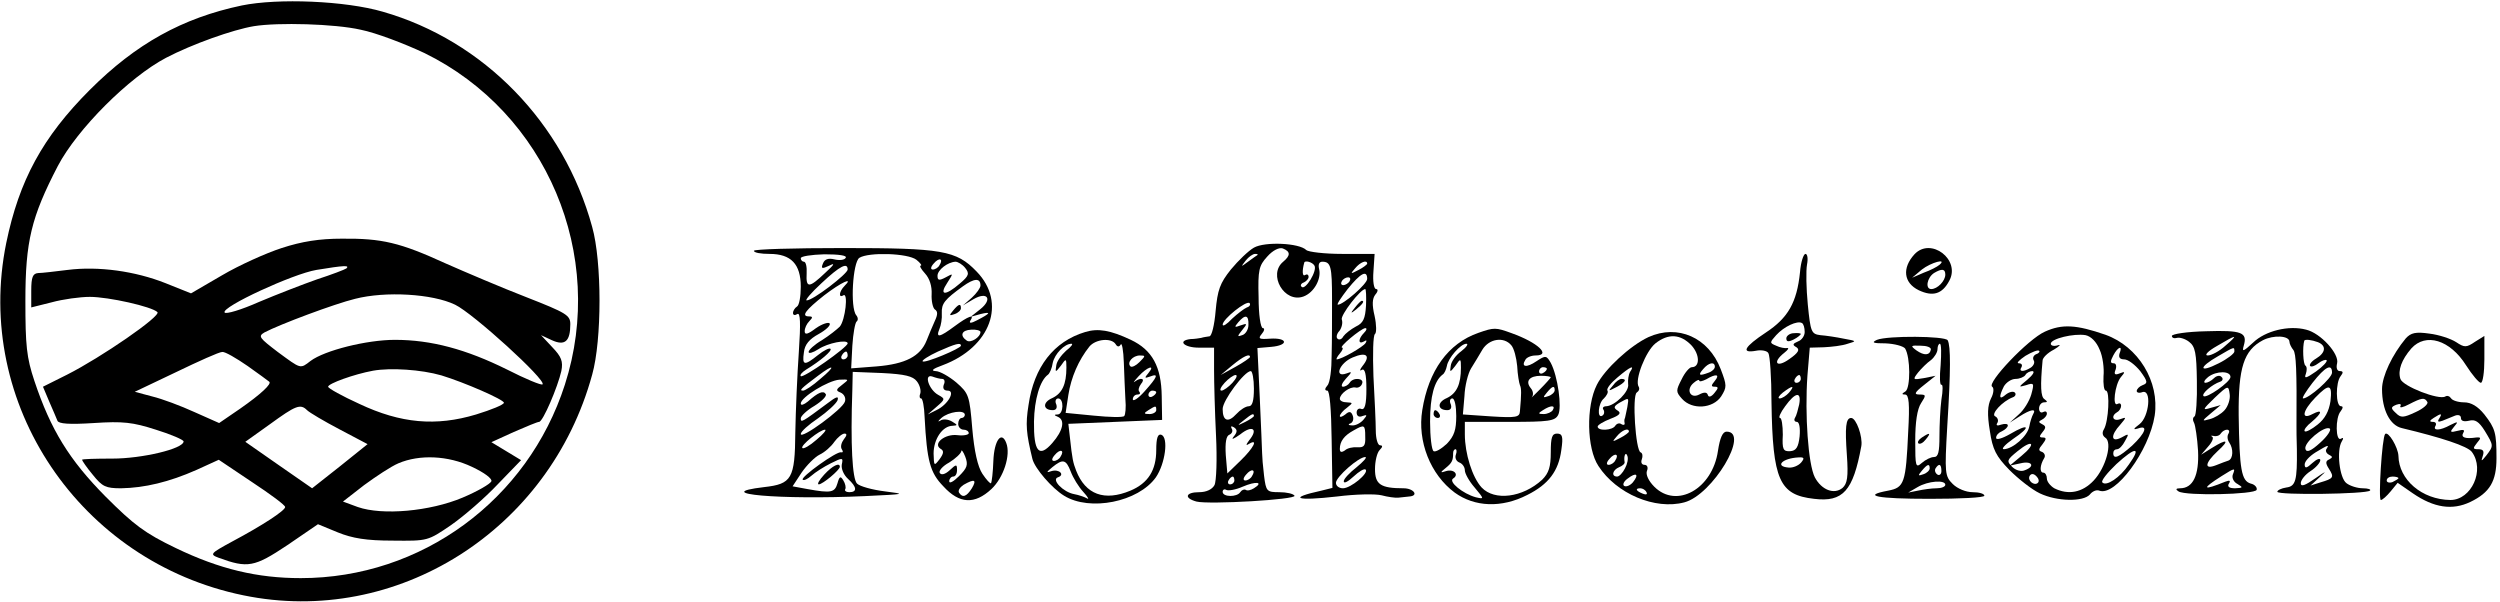 <?xml version="1.0" standalone="no"?>
<!DOCTYPE svg PUBLIC "-//W3C//DTD SVG 20010904//EN"
 "http://www.w3.org/TR/2001/REC-SVG-20010904/DTD/svg10.dtd">
<svg version="1.0" xmlns="http://www.w3.org/2000/svg"
 width="640pt" height="154pt" viewBox="0 0 640 154"
 preserveAspectRatio="xMidYMid meet">

<g transform="translate(0,154) scale(0.1,-0.1)"
fill="#000000" stroke="none">
<path d="M619 1526 c-152 -32 -271 -98 -389 -216 -121 -121 -181 -232 -214
-392 -84 -411 188 -816 607 -902 392 -81 784 166 893 565 25 89 25 289 0 378
-73 267 -278 477 -536 551 -96 28 -268 35 -361 16z m304 -62 c40 -8 113 -36
164 -60 312 -153 466 -517 359 -849 -95 -295 -367 -495 -676 -495 -111 0 -208
23 -320 77 -79 38 -107 59 -180 132 -92 93 -140 170 -182 296 -20 60 -23 90
-23 205 0 152 15 214 83 345 50 95 182 227 277 277 67 35 171 72 225 81 62 10
207 6 273 -9z"/>
<path d="M721 905 c-40 -13 -109 -44 -153 -70 l-79 -46 -65 26 c-78 31 -172
44 -251 34 -32 -4 -66 -8 -75 -8 -14 -1 -18 -10 -18 -45 l0 -43 52 13 c29 8
73 14 98 14 48 0 159 -25 173 -39 10 -10 -144 -116 -231 -160 l-62 -31 16 -38
c9 -20 18 -42 21 -49 3 -8 30 -10 93 -6 75 5 100 2 159 -17 39 -12 71 -26 71
-30 0 -19 -107 -44 -182 -44 -43 0 -78 -1 -78 -3 0 -2 12 -20 28 -39 24 -30
33 -34 72 -34 60 1 123 16 193 47 l57 26 85 -57 c47 -31 85 -59 85 -64 0 -9
-58 -47 -135 -88 -57 -31 -59 -33 -35 -42 74 -27 91 -24 175 32 l79 54 51 -21
c37 -15 73 -21 140 -21 90 -1 90 -1 150 40 33 23 87 70 119 104 l60 62 -38 23
-38 23 57 26 c32 14 61 26 65 26 10 0 48 90 57 130 5 25 0 37 -23 61 l-29 31
28 -13 c33 -15 47 -3 47 41 0 23 -10 29 -112 69 -62 24 -156 64 -208 87 -116
53 -162 64 -265 63 -57 0 -102 -7 -154 -24z m166 -52 c-4 -3 -38 -16 -75 -28
-37 -13 -104 -39 -149 -58 -45 -20 -85 -32 -88 -27 -9 14 175 99 235 109 73
12 85 12 77 4z m278 -93 c46 -22 234 -193 224 -204 -3 -3 -44 14 -91 38 -105
52 -194 76 -287 76 -72 0 -180 -27 -216 -54 -27 -21 -24 -21 -84 23 -47 36
-51 40 -34 50 40 21 179 73 232 86 78 20 198 13 256 -15z m-531 -157 c28 -20
53 -38 55 -40 8 -5 -21 -32 -74 -69 l-54 -37 -63 28 c-35 16 -83 34 -108 40
l-45 12 105 50 c58 28 111 52 119 52 7 1 36 -16 65 -36z m496 -24 c59 -18 160
-62 160 -70 0 -5 -32 -18 -71 -30 -103 -31 -193 -23 -299 27 -44 20 -80 40
-80 44 0 8 66 32 115 41 45 8 123 3 175 -12z m-344 -89 c6 -6 43 -28 83 -49
l72 -38 -71 -57 -71 -56 -85 59 -86 60 63 45 c66 48 78 53 95 36z m422 -145
c32 -15 52 -30 50 -37 -3 -7 -36 -26 -74 -42 -83 -35 -205 -46 -268 -24 l-38
14 54 42 c30 22 69 48 88 56 54 23 127 20 188 -9z"/>
<path d="M3210 906 c-14 -8 -40 -33 -59 -56 -28 -35 -34 -52 -39 -106 -3 -36
-10 -65 -16 -65 -6 -1 -15 -2 -21 -4 -5 -1 -18 -3 -27 -3 -35 -4 -17 -22 21
-22 l39 0 0 -57 c0 -32 2 -107 5 -168 3 -60 1 -118 -4 -127 -6 -11 -21 -18
-39 -18 -35 0 -40 -15 -7 -24 32 -8 257 5 251 15 -3 5 -20 9 -39 9 -32 0 -34
2 -39 42 -3 24 -5 50 -5 58 0 8 -3 72 -6 142 l-6 127 35 3 c46 4 43 24 -3 21
-28 -2 -31 0 -21 12 7 8 8 15 3 15 -6 0 -11 35 -11 79 -2 70 1 81 22 104 15
17 31 24 40 21 20 -8 20 -18 1 -34 -40 -33 3 -107 52 -89 27 10 46 45 40 70
-3 12 0 19 8 19 22 0 25 -12 25 -96 0 -44 0 -108 -1 -143 0 -36 -4 -71 -11
-78 -7 -8 -7 -13 0 -13 6 0 10 -48 11 -125 l2 -124 -28 -7 c-87 -19 -66 -27
40 -15 47 6 98 7 114 3 15 -4 35 -7 43 -6 8 1 21 2 28 3 25 2 11 21 -15 21
-59 0 -73 10 -73 49 0 20 5 42 12 49 8 8 8 12 1 12 -6 0 -11 17 -11 38 0 20
-3 83 -6 139 -2 57 -1 105 4 108 4 3 4 23 -1 46 -7 29 -6 45 2 55 7 8 7 14 2
14 -6 0 -9 20 -7 45 l3 45 -83 0 c-45 0 -87 5 -92 10 -18 18 -106 22 -134 6z
m9 -19 c-2 -1 -13 -9 -24 -17 -19 -14 -19 -14 -6 3 7 9 18 17 24 17 6 0 8 -1
6 -3z m146 -27 c8 -13 -24 -65 -33 -54 -4 3 -1 9 6 11 6 3 12 9 12 14 0 6 -4
8 -9 5 -7 -5 -8 11 -2 32 2 6 21 1 26 -8z m135 5 c0 -2 -10 -10 -22 -16 -21
-11 -22 -11 -9 4 13 16 31 23 31 12z m0 -39 c0 -13 -61 -66 -75 -66 -4 0 8 18
25 40 33 41 50 50 50 26z m-45 -6 c-3 -5 -11 -10 -16 -10 -6 0 -7 5 -4 10 3 6
11 10 16 10 6 0 7 -4 4 -10z m42 -62 c-2 -34 -7 -45 -26 -54 -13 -7 -27 -18
-32 -25 -4 -8 -11 -10 -15 -6 -4 3 -2 13 5 20 6 8 9 21 6 29 -4 11 48 78 60
78 2 0 3 -19 2 -42z m-305 -5 c-7 -3 -24 -16 -38 -29 -13 -14 -24 -21 -24 -15
0 14 61 63 69 55 3 -4 0 -9 -7 -11z m4 -45 c0 -12 -8 -24 -16 -26 -13 -5 -13
-3 0 13 14 17 13 18 -4 12 -16 -6 -17 -5 -6 8 18 21 27 19 26 -7z m296 -20
c-15 -15 -16 -31 0 -22 6 4 8 3 4 -4 -6 -10 -62 -42 -74 -42 -2 0 1 7 8 15 7
8 9 15 6 15 -11 0 48 49 59 50 5 0 4 -5 -3 -12z m-4 -85 c-7 -9 -8 -14 -2 -10
8 5 12 -10 12 -49 0 -39 -4 -54 -13 -51 -6 3 -12 -1 -12 -9 0 -9 6 -13 15 -9
12 4 13 3 2 -10 -7 -8 -20 -15 -29 -14 -9 0 -11 3 -4 5 7 3 9 12 6 20 -4 11
-9 12 -19 3 -8 -6 -14 -8 -14 -4 0 4 8 14 18 21 16 13 16 13 0 14 -10 0 -18 4
-18 9 0 13 26 32 40 29 7 -2 15 3 17 10 6 14 -23 17 -32 2 -3 -5 -11 -10 -17
-10 -6 0 -3 9 7 20 17 18 17 20 2 14 -33 -12 -18 27 16 41 35 15 47 5 25 -22z
m-288 23 c0 -2 -17 -14 -37 -25 l-38 -21 30 25 c28 23 45 31 45 21z m10 -81
c0 -31 -4 -45 -13 -45 -8 0 -22 -9 -32 -20 -21 -23 -35 -18 -35 13 0 22 56 97
72 97 4 0 8 -20 8 -45z m-55 15 c-10 -11 -23 -20 -28 -20 -6 0 -2 9 8 20 10
11 23 20 28 20 6 0 2 -9 -8 -20z m55 -85 c0 -2 -10 -9 -22 -15 -22 -11 -22
-10 -4 4 21 17 26 19 26 11z m-52 -53 c-7 -9 0 -6 17 6 31 25 47 14 23 -15 -9
-12 -9 -15 0 -9 24 14 11 -11 -22 -43 l-34 -33 -4 47 c-2 32 1 49 9 52 7 3 10
10 6 16 -3 6 -1 7 6 3 9 -6 9 -12 -1 -24z m337 0 c1 -23 -3 -28 -20 -27 -11 1
-26 -2 -32 -8 -9 -6 -13 -5 -13 4 0 19 11 34 35 47 28 16 30 15 30 -16z m-22
-78 c-18 -14 -33 -30 -33 -36 0 -7 11 -1 25 12 14 13 27 21 31 18 9 -9 -38
-48 -58 -48 -10 0 -18 6 -18 14 0 15 58 66 75 66 6 0 -5 -12 -22 -26z m-268
-23 c-3 -6 -11 -11 -17 -11 -6 0 -6 6 2 15 14 17 26 13 15 -4z m-45 -11 c0 -5
-5 -10 -11 -10 -5 0 -7 5 -4 10 3 6 8 10 11 10 2 0 4 -4 4 -10z m50 -20 c-8
-5 -17 -7 -21 -4 -4 2 -10 0 -14 -6 -8 -13 -45 -13 -45 1 0 5 4 8 9 5 5 -3 24
0 42 8 35 15 55 12 29 -4z"/>
<path d="M3469 753 c-13 -16 -12 -17 4 -4 16 13 21 21 13 21 -2 0 -10 -8 -17
-17z"/>
<path d="M1930 898 c0 -5 18 -8 40 -8 55 0 80 -26 80 -84 0 -25 -4 -48 -10
-51 -5 -3 -10 -11 -10 -16 0 -6 5 -7 11 -3 8 5 9 -23 4 -97 -4 -57 -8 -150 -9
-206 -1 -119 -9 -132 -80 -140 -144 -17 42 -33 259 -23 103 5 106 5 51 12 -33
4 -65 13 -72 20 -12 12 -17 99 -12 240 l1 46 76 -3 c58 -3 78 -8 88 -21 8 -10
11 -24 9 -31 -3 -7 -2 -13 2 -13 4 0 8 -21 9 -48 6 -113 14 -142 48 -177 41
-45 80 -47 123 -7 31 29 50 87 38 118 -12 32 -31 7 -33 -46 -1 -29 -4 -54 -6
-57 -2 -2 -12 9 -22 24 -12 18 -21 58 -26 116 -7 85 -9 90 -41 118 -18 15 -42
29 -53 29 -13 1 -7 6 18 15 123 46 165 160 87 240 -52 54 -88 60 -342 60 -126
0 -228 -3 -228 -7z m235 -18 c-3 -6 -17 -7 -29 -4 -16 4 -25 0 -29 -10 -6 -14
-3 -15 16 -6 16 8 13 3 -11 -19 -41 -39 -49 -39 -47 -1 1 17 -2 30 -7 30 -4 0
-8 4 -8 9 0 5 27 9 60 10 38 0 59 -3 55 -9z m181 -5 c10 -8 15 -15 11 -15 -4
0 1 -9 11 -20 12 -13 18 -33 17 -53 -1 -17 3 -35 8 -39 8 -5 8 -13 0 -30 -6
-13 -15 -35 -21 -50 -16 -40 -54 -60 -128 -66 l-65 -5 3 58 c2 31 7 59 11 62
4 3 4 10 -1 16 -16 19 -9 136 8 147 24 15 124 12 146 -5z m59 -14 c-3 -6 -11
-11 -17 -11 -6 0 -6 6 2 15 14 17 26 13 15 -4z m66 -7 c11 -14 10 -20 -14 -40
-37 -32 -54 -31 -32 2 16 25 16 25 -4 14 -17 -9 -21 -8 -21 4 0 15 26 35 46
36 6 0 18 -7 25 -16z m-301 -4 c0 -11 -90 -80 -105 -79 -5 0 12 20 38 44 48
45 67 54 67 35z m340 -41 c0 -6 -10 -20 -22 -31 l-23 -20 27 16 c36 21 50 0
17 -26 l-24 -19 25 7 c29 7 26 2 -9 -16 -15 -8 -21 -8 -17 -1 12 18 -5 12 -40
-14 -39 -29 -49 -31 -39 -7 4 9 7 27 6 40 -1 25 7 35 54 69 29 21 45 22 45 2z
m-348 -1 c-14 -14 -16 -32 -3 -24 13 8 5 -63 -9 -80 -7 -7 -27 -23 -46 -35
-19 -11 -34 -25 -34 -30 0 -5 11 -2 25 7 24 16 75 26 75 15 0 -10 -114 -90
-120 -84 -3 3 3 10 14 17 36 22 67 48 62 53 -3 3 -17 -4 -32 -16 -35 -28 -41
-27 -36 7 2 20 14 34 38 47 18 10 31 22 28 27 -3 4 -19 -1 -35 -12 -21 -16
-29 -18 -29 -8 0 8 5 19 12 26 9 9 9 12 -1 12 -21 0 -9 16 39 54 43 33 77 49
52 24z m348 -118 c0 -13 -25 -29 -35 -22 -19 13 -13 27 11 28 13 1 24 -2 24
-6z m-50 -35 c0 -7 -93 -46 -98 -40 -3 2 15 14 39 25 45 20 59 24 59 15z
m-290 -25 c0 -5 -5 -10 -11 -10 -5 0 -7 5 -4 10 3 6 8 10 11 10 2 0 4 -4 4
-10z m-70 -60 c-19 -17 -39 -30 -44 -30 -11 0 -6 5 38 38 42 32 47 26 6 -8z
m312 0 c6 0 8 -7 4 -15 -3 -9 0 -15 10 -15 21 0 1 -36 -29 -50 l-22 -11 23 20
c22 19 22 20 4 30 -24 13 -38 55 -15 47 8 -3 19 -6 25 -6z m-256 -15 c-16 -12
-17 -15 -4 -20 9 -4 14 -14 11 -23 -5 -19 -113 -98 -113 -83 0 6 20 24 44 40
24 17 46 37 50 46 4 12 -3 10 -25 -7 -66 -49 -69 -51 -69 -39 0 6 16 21 35 32
19 12 32 25 29 30 -6 10 -19 5 -46 -19 -10 -8 -18 -11 -18 -5 0 16 70 59 99
61 25 1 25 1 7 -13z m314 -77 c0 -4 -4 -8 -8 -8 -5 0 -9 -7 -9 -15 0 -8 6 -15
14 -15 7 0 13 -4 13 -9 0 -4 -13 -7 -29 -5 -32 4 -64 -22 -43 -35 9 -5 8 -12
-3 -27 -14 -18 -14 -17 -15 15 0 37 23 71 49 71 13 1 13 2 -2 11 -10 6 -24 7
-30 2 -7 -4 -6 -1 3 7 18 16 60 22 60 8z m-380 -64 c-17 -15 -33 -24 -36 -21
-6 6 45 47 58 47 5 0 -5 -12 -22 -26z m70 1 c-6 -8 -9 -19 -5 -25 4 -6 3 -9
-2 -8 -10 4 -105 -64 -98 -70 3 -3 13 2 22 10 10 9 32 23 50 32 30 15 32 15
28 -3 -2 -11 5 -27 16 -37 23 -21 24 -34 3 -34 -8 0 -13 4 -10 8 2 4 0 14 -5
22 -7 12 -10 11 -15 -7 -7 -24 -16 -26 -77 -15 l-38 7 23 35 c13 19 34 40 46
46 13 6 30 21 38 33 8 11 20 21 26 21 7 0 6 -5 -2 -15z m295 -94 c-14 -14 -25
-20 -25 -13 0 6 5 12 10 12 6 0 10 7 10 17 0 15 -2 15 -19 -1 -11 -10 -21 -13
-25 -7 -4 5 7 18 24 27 16 10 30 23 31 29 0 5 5 -1 10 -14 8 -21 5 -29 -16
-50z m33 -31 c-14 -22 -24 -25 -33 -11 -3 6 3 14 12 20 28 16 34 13 21 -9z"/>
<path d="M2440 745 c-11 -13 -10 -14 4 -9 9 3 16 10 16 15 0 13 -6 11 -20 -6z"/>
<path d="M2110 325 c-13 -14 -19 -25 -14 -25 10 0 54 37 54 45 0 12 -19 3 -40
-20z"/>
<path d="M4901 889 c-32 -35 -28 -73 11 -92 36 -17 60 -10 78 24 30 54 -47
113 -89 68z m64 -27 c-6 -5 -23 -14 -40 -20 l-30 -13 25 21 c23 18 66 30 45
12z m15 -25 c0 -16 -20 -37 -36 -37 -16 0 -11 29 7 41 20 12 29 11 29 -4z"/>
<path d="M4608 843 c-8 -78 -31 -117 -87 -154 -56 -37 -65 -54 -26 -47 14 3
29 0 32 -6 4 -6 8 -62 8 -126 3 -199 20 -237 109 -247 74 -9 100 20 121 135 4
24 -13 72 -26 72 -14 0 -16 -24 -11 -95 4 -56 1 -73 -11 -84 -22 -18 -54 -5
-71 27 -17 33 -26 161 -19 260 l6 72 36 1 c20 1 47 4 61 9 24 7 23 7 -10 13
-19 4 -46 8 -60 9 -23 3 -25 8 -32 78 -4 41 -5 87 -2 103 3 15 1 27 -4 27 -5
0 -12 -21 -14 -47z m12 -153 c0 -10 -8 -21 -17 -24 -14 -6 -15 -9 -4 -15 9 -6
5 -14 -18 -30 -33 -24 -45 -9 -13 16 9 7 13 13 7 12 -5 -1 -18 1 -28 6 -17 7
-17 8 0 27 20 22 54 38 66 31 4 -2 7 -12 7 -23z m-10 -120 c0 -5 -5 -10 -11
-10 -5 0 -7 5 -4 10 3 6 8 10 11 10 2 0 4 -4 4 -10z m-30 -35 c-7 -8 -18 -15
-24 -15 -6 0 -2 7 8 15 25 19 32 19 16 0z m26 -30 c-3 -13 -7 -29 -11 -35 -3
-5 -1 -10 5 -10 6 0 9 -15 7 -37 -3 -28 -9 -37 -24 -38 -18 -1 -21 4 -19 42 0
24 -3 43 -7 43 -5 0 1 14 13 30 26 36 42 39 36 5z m5 -149 c-7 -8 -21 -14 -32
-13 -37 3 -16 24 25 26 15 1 16 -2 7 -13z"/>
<path d="M4573 674 c0 -9 5 -10 19 -3 10 5 18 12 18 14 0 2 -8 3 -18 2 -10 0
-19 -7 -19 -13z"/>
<path d="M5235 691 c-43 -19 -150 -132 -135 -141 5 -3 4 -17 -3 -30 -9 -18
-10 -41 -3 -83 7 -48 16 -65 50 -100 23 -23 57 -50 78 -60 44 -21 111 -22 128
-3 6 8 17 13 24 10 41 -16 128 102 142 192 13 87 -42 177 -126 207 -75 26
-111 28 -155 8z m140 -46 c8 -17 12 -48 10 -68 -1 -20 1 -37 6 -37 11 0 7 -79
-5 -99 -5 -8 -4 -16 3 -21 20 -12 2 -77 -29 -110 -29 -31 -65 -38 -101 -20
-10 6 -19 17 -19 25 0 8 -4 15 -9 15 -10 0 -9 19 2 37 4 6 1 13 -5 16 -10 3
-10 7 1 20 10 13 10 17 1 17 -10 0 -10 3 -1 14 9 11 9 15 -1 20 -10 5 -10 7 0
12 6 3 12 10 12 15 0 6 -4 7 -10 4 -5 -3 -10 1 -10 9 0 9 6 16 13 16 9 0 9 2
1 8 -10 6 -11 34 -5 99 0 7 13 20 29 28 15 9 19 14 10 11 -10 -3 -18 -1 -18 4
0 13 59 27 89 22 14 -3 28 -17 36 -37z m-163 -12 c-6 -3 -9 -9 -6 -15 4 -6 0
-14 -7 -19 -19 -12 -32 -11 -24 1 3 6 0 10 -7 10 -7 0 1 8 17 19 17 10 32 16
35 13 3 -2 -1 -7 -8 -9z m214 2 c-3 -10 1 -15 12 -15 10 0 28 -14 41 -30 19
-26 20 -31 6 -36 -8 -3 -15 -10 -15 -15 0 -4 6 -6 14 -3 25 9 18 -63 -7 -82
-16 -12 -17 -15 -4 -11 27 10 20 -11 -15 -44 -34 -30 -48 -36 -48 -19 0 6 4
10 10 10 5 0 14 9 20 21 11 19 10 20 -9 9 -27 -14 -29 5 -3 33 16 19 16 20 0
14 -19 -7 -25 8 -8 18 6 3 10 11 10 16 0 6 -4 8 -9 5 -14 -9 -7 49 8 68 12 14
12 16 -3 10 -12 -5 -15 -2 -10 10 3 9 1 16 -5 16 -9 0 -9 5 -1 20 12 23 25 27
16 5z m-236 -67 c-23 -19 -24 -20 -3 -14 20 7 21 5 13 -24 -5 -17 -19 -40 -32
-51 l-23 -21 25 16 c28 18 44 21 35 6 -3 -5 -8 -20 -10 -32 -5 -25 -42 -57
-65 -58 -8 0 3 12 23 26 48 32 42 42 -7 13 -21 -12 -36 -16 -36 -10 0 7 7 14
15 17 8 4 15 10 15 15 0 4 -7 5 -17 2 -10 -4 -14 -2 -10 4 4 6 1 14 -5 17 -13
5 18 39 45 49 6 2 9 8 5 12 -4 4 -14 2 -23 -5 -17 -15 -19 -7 -5 21 6 10 19
19 30 19 10 0 22 5 25 10 3 6 12 10 18 10 7 -1 1 -10 -13 -22z m-15 -195 l-30
-25 28 6 c29 7 38 -8 10 -18 -9 -4 -23 0 -32 9 -15 15 -13 18 14 40 39 32 49
20 10 -12z m275 -22 c-23 -34 -58 -57 -68 -46 -4 4 13 25 36 47 49 45 65 45
32 -1z m-233 -47 c-9 -9 -28 6 -21 18 4 6 10 6 17 -1 6 -6 8 -13 4 -17z"/>
<path d="M2778 690 c-80 -24 -131 -89 -145 -187 -8 -50 -6 -72 10 -138 6 -24
50 -75 81 -94 66 -41 190 -16 235 47 24 35 33 102 14 109 -9 3 -13 -8 -13 -39
0 -52 -21 -85 -66 -104 -67 -28 -115 -10 -139 51 -8 21 -10 29 -16 85 l-4 35
120 5 120 5 -1 61 c-1 75 -24 118 -79 144 -53 25 -84 30 -117 20z m78 -31 c4
-7 9 -8 13 -1 3 6 7 -15 8 -46 1 -32 3 -74 4 -94 2 -21 0 -40 -3 -43 -3 -4
-38 -3 -78 1 l-72 7 7 46 c7 45 26 89 54 124 16 19 56 23 67 6z m-127 -17
c-12 -11 -24 -27 -25 -38 -3 -18 -2 -18 12 0 13 19 14 19 14 -5 0 -43 -11 -66
-36 -78 -26 -11 -24 -31 1 -31 9 0 12 6 9 15 -4 8 -1 15 5 15 15 0 14 -40 -1
-41 -10 0 -10 -2 0 -6 19 -8 14 -35 -14 -67 -34 -39 -48 -23 -47 55 1 56 15
105 36 120 4 3 10 16 12 30 5 23 30 49 48 49 5 0 -1 -8 -14 -18z m188 -29 c-9
-9 -19 -14 -23 -11 -10 10 6 28 24 28 15 0 15 -1 -1 -17z m23 -28 c-11 -13
-10 -14 4 -9 23 9 20 0 -14 -38 -16 -18 -30 -27 -30 -20 0 6 5 12 12 12 6 0 8
3 5 7 -4 3 -2 12 4 20 12 14 0 18 -16 6 -6 -5 -1 2 10 14 22 24 44 31 25 8z
m20 -49 c0 -3 -4 -8 -10 -11 -5 -3 -10 -1 -10 4 0 6 5 11 10 11 6 0 10 -2 10
-4z m0 -46 c0 -5 -8 -10 -17 -10 -15 0 -16 2 -3 10 19 12 20 12 20 0z m-245
-119 c-3 -6 -11 -11 -17 -11 -6 0 -6 6 2 15 14 17 26 13 15 -4z m26 -38 c6
-16 20 -39 32 -52 12 -13 16 -21 10 -17 -7 4 -22 9 -33 11 -28 5 -59 37 -42
43 19 6 4 22 -16 16 -14 -5 -14 -3 2 10 27 22 35 20 47 -11z"/>
<path d="M3785 688 c-78 -27 -128 -97 -144 -198 -13 -80 21 -165 83 -211 51
-37 120 -40 186 -6 54 27 80 61 87 115 5 34 3 42 -11 42 -13 0 -16 -10 -16
-48 0 -37 -5 -53 -22 -70 -50 -46 -122 -55 -155 -20 -24 26 -43 87 -43 136 l0
32 115 0 c99 0 116 2 124 18 10 19 -1 99 -19 133 -11 19 -13 20 -37 4 -25 -17
-40 -15 -28 4 3 6 15 11 26 11 41 0 6 33 -61 57 -41 15 -45 15 -85 1z m84 -32
c7 -8 13 -32 15 -53 1 -22 5 -44 7 -49 4 -8 4 -22 0 -67 -1 -15 -9 -17 -73
-13 l-73 5 4 47 c1 26 9 58 17 71 8 13 21 34 29 48 17 28 55 34 74 11z m-128
-15 c-14 -10 -26 -27 -27 -37 -3 -18 -2 -18 12 0 13 19 14 19 14 -5 0 -43 -11
-66 -36 -78 -26 -11 -24 -31 1 -31 9 0 12 6 9 15 -4 8 -2 15 4 15 6 0 10 -20
10 -45 0 -35 -5 -51 -24 -71 -14 -13 -29 -22 -34 -19 -5 3 -9 37 -9 76 0 65
11 104 32 120 5 3 9 13 11 22 3 20 35 57 50 57 6 0 0 -9 -13 -19z m219 -45 c0
-3 -4 -8 -10 -11 -5 -3 -10 -1 -10 4 0 6 5 11 10 11 6 0 10 -2 10 -4z m10 -22
c0 -1 -12 -15 -28 -31 -15 -15 -24 -24 -20 -19 4 5 3 15 -3 22 -15 18 -4 32
26 32 14 0 25 -2 25 -4z m10 -33 c0 -5 -7 -12 -16 -15 -14 -5 -15 -4 -4 9 14
17 20 19 20 6z m-5 -51 c-3 -5 -14 -10 -23 -10 -15 0 -15 2 -2 10 20 13 33 13
25 0z m-248 -114 c-3 -8 1 -17 9 -20 8 -3 14 -12 14 -20 0 -8 11 -28 25 -44
25 -30 25 -30 3 -25 -33 9 -71 40 -58 48 16 10 2 25 -18 19 -15 -5 -16 -4 -1
8 16 13 19 19 19 38 0 6 3 10 6 10 3 0 4 -6 1 -14z"/>
<path d="M3670 480 c0 -5 5 -10 11 -10 5 0 7 5 4 10 -3 6 -8 10 -11 10 -2 0
-4 -4 -4 -10z"/>
<path d="M5648 692 c-49 -1 -88 -7 -88 -12 0 -5 6 -7 13 -5 6 2 21 -2 31 -10
16 -12 19 -29 20 -100 1 -48 -2 -89 -6 -91 -5 -3 -5 -10 -1 -17 3 -6 8 -38 10
-71 3 -63 -13 -96 -46 -96 -11 0 -12 -3 -4 -8 19 -12 196 -8 200 4 2 6 -5 14
-15 16 -24 7 -29 35 -31 175 -1 122 13 166 62 192 27 14 68 12 68 -4 0 -5 5
-15 10 -21 7 -9 9 -51 8 -194 0 -8 0 -35 1 -60 1 -80 -3 -95 -27 -98 -13 -2
-23 -7 -23 -11 0 -9 228 -6 237 3 4 3 -5 6 -18 6 -14 0 -33 6 -42 13 -18 13
-26 84 -12 107 5 8 4 11 -2 7 -14 -9 -15 54 -1 70 6 8 7 13 1 13 -14 0 -14 61
-1 77 7 9 7 13 -2 13 -7 0 -10 8 -7 20 6 24 -42 77 -79 86 -45 12 -105 -3
-136 -33 -25 -23 -29 -25 -24 -8 10 34 -5 40 -96 37z m49 -37 c-15 -14 -36
-25 -45 -25 -10 0 0 11 23 24 52 31 57 31 22 1z m237 9 c22 -9 20 -27 -5 -42
-12 -7 -18 -16 -15 -19 3 -3 12 0 21 7 9 7 18 10 21 8 3 -3 -9 -16 -27 -29
-26 -18 -31 -19 -26 -6 3 9 3 18 -1 21 -6 3 -8 48 -3 64 2 4 19 2 35 -4z
m-214 -24 c0 -5 -18 -19 -40 -30 -51 -26 -53 -11 -2 18 43 25 42 25 42 12z
m250 -54 c0 -14 -59 -66 -74 -66 -4 0 7 18 24 40 33 42 50 50 50 26z m-260
-11 c0 -13 -62 -56 -69 -49 -6 6 22 30 43 37 6 2 8 8 3 12 -4 5 -13 3 -19 -3
-7 -7 -17 -12 -22 -12 -6 0 -3 7 7 15 21 16 57 16 57 0z m-15 -85 c-9 -10 -26
-20 -38 -23 -21 -6 -21 -5 3 15 l25 21 -25 -7 c-23 -7 -22 -5 10 26 34 32 35
32 38 9 2 -12 -4 -31 -13 -41z m271 23 c-4 -26 -14 -45 -33 -60 -15 -12 -30
-20 -33 -17 -3 3 5 14 18 24 27 23 29 34 2 20 -30 -16 -26 8 7 42 36 37 44 35
39 -9z m-26 -106 c-24 -22 -35 -26 -38 -17 -6 16 48 61 62 53 5 -3 -6 -20 -24
-36z m-235 23 c-4 -6 -3 -16 2 -23 11 -16 10 -41 -2 -46 -6 -2 -20 -7 -32 -12
-31 -12 -29 5 4 36 32 29 25 33 -15 8 l-27 -17 18 21 c10 11 15 23 10 25 -4 3
-3 3 4 2 7 -2 15 1 18 6 4 6 11 10 16 10 6 0 7 -5 4 -10z m251 -39 c-4 -5 0
-12 6 -15 10 -5 10 -7 1 -12 -10 -4 -10 -10 -1 -24 14 -22 12 -25 -22 -35
l-25 -8 25 23 c18 16 14 14 -12 -4 -27 -19 -38 -23 -38 -13 0 8 11 22 25 31
14 9 25 22 25 28 0 6 -9 3 -20 -7 -15 -14 -20 -15 -20 -4 0 8 12 21 28 31 33
20 35 20 28 9z m-240 -66 c-3 -8 2 -19 12 -24 15 -9 14 -10 -6 -11 -15 0 -21
4 -16 12 5 8 2 9 -9 5 -59 -24 -62 -19 -10 14 35 22 36 22 29 4z"/>
<path d="M4220 677 c-47 -22 -112 -82 -132 -122 -28 -55 -26 -163 4 -208 46
-71 145 -113 220 -93 72 19 169 181 108 181 -10 0 -17 -16 -22 -49 -14 -98
-106 -149 -163 -92 -15 15 -22 31 -19 40 4 9 1 16 -6 16 -7 0 -10 6 -7 14 3 8
2 16 -3 18 -13 4 -22 145 -10 153 6 4 8 10 5 15 -11 17 18 91 43 111 33 26 64
24 92 -5 22 -24 22 -56 1 -56 -6 0 -18 -14 -26 -31 -15 -29 -15 -32 1 -50 26
-29 79 -25 100 6 15 24 15 28 -1 70 -31 81 -110 116 -185 82z m170 -76 c0 -5
-7 -12 -16 -15 -24 -9 -28 -7 -14 9 14 17 30 20 30 6z m-217 -13 c-4 -7 -6
-21 -5 -31 4 -19 -34 -56 -56 -57 -7 0 -11 -4 -7 -9 3 -5 2 -12 -3 -15 -14 -9
-11 32 4 44 7 7 12 16 9 20 -3 5 9 20 26 34 33 28 45 33 32 14z m217 -23 c-10
-12 -10 -15 0 -15 10 0 9 -4 -1 -16 -8 -10 -15 -12 -17 -5 -2 7 -9 8 -22 1
-23 -12 -35 13 -14 30 8 7 14 9 14 6 0 -4 8 -2 18 3 25 15 36 13 22 -4z m-224
-67 c-3 -13 -5 -25 -6 -28 -2 -3 -2 -9 -1 -13 1 -5 -3 -6 -8 -3 -5 4 -12 2
-16 -4 -7 -12 -45 -14 -45 -2 0 4 15 13 33 20 24 9 28 15 18 21 -11 7 -10 11
5 20 25 14 24 14 20 -11z m4 -63 c0 -2 -10 -10 -22 -16 -21 -11 -22 -11 -9 4
13 16 31 23 31 12z m-35 -74 c-3 -6 -11 -11 -17 -11 -6 0 -6 6 2 15 14 17 26
13 15 -4z m25 -20 c-6 -12 -15 -21 -20 -21 -16 0 -12 17 5 24 8 3 15 9 14 13
-3 16 3 28 7 16 3 -7 0 -21 -6 -32z m20 -36 c-7 -8 -17 -12 -22 -9 -5 3 -1 12
9 19 22 17 30 11 13 -10z m35 -25 c3 -6 -1 -7 -9 -4 -18 7 -21 14 -7 14 6 0
13 -4 16 -10z"/>
<path d="M4129 553 c-13 -15 -12 -15 9 -4 23 12 28 21 13 21 -5 0 -15 -7 -22
-17z"/>
<path d="M6159 674 c-35 -42 -61 -97 -61 -130 0 -53 20 -93 51 -100 100 -24
168 -46 179 -61 34 -46 -1 -123 -55 -123 -73 1 -132 52 -133 113 -1 22 -26 64
-34 56 -8 -8 -18 -169 -11 -169 4 0 15 10 25 22 l18 22 39 -27 c54 -37 101
-44 147 -22 50 24 67 53 67 112 0 65 -3 76 -31 112 -17 21 -34 31 -52 31 -15
0 -30 5 -33 10 -4 6 -10 8 -15 5 -16 -10 -109 26 -115 45 -7 22 3 49 28 78 37
41 99 22 140 -43 16 -25 33 -45 38 -45 5 0 9 27 9 60 l0 60 -24 -15 c-22 -15
-27 -15 -48 -1 -14 9 -44 19 -69 22 -35 5 -47 2 -60 -12z m55 -163 c3 -5 -10
-17 -30 -26 -32 -15 -38 -15 -51 -2 -13 12 -13 15 2 21 9 3 13 2 10 -4 -3 -5
7 -3 22 5 33 17 40 18 47 6z m30 -43 c-5 -8 -2 -9 9 -5 10 4 24 10 32 13 8 3
15 1 15 -6 0 -8 8 -10 21 -7 15 4 25 -2 40 -26 23 -38 23 -38 4 -63 -13 -16
-14 -16 -9 -1 4 12 1 17 -11 17 -15 0 -15 2 -4 16 11 13 11 15 -2 14 -28 -4
-40 0 -33 12 5 8 0 9 -15 5 -19 -5 -20 -3 -9 10 12 14 11 15 -9 5 -27 -15 -46
-15 -38 -2 3 6 0 10 -7 10 -9 0 -9 3 2 10 20 13 23 12 14 -2z m-104 -152 c0
-2 -7 -6 -15 -10 -8 -3 -15 -1 -15 4 0 6 7 10 15 10 8 0 15 -2 15 -4z"/>
<path d="M4805 670 c-15 -7 -10 -9 22 -9 23 -1 45 -7 50 -13 14 -23 14 -101 1
-110 -10 -6 -10 -8 -1 -8 10 0 12 -24 8 -95 -6 -132 -10 -143 -51 -151 -70
-13 -29 -21 106 -21 77 0 140 3 140 8 0 5 -13 9 -30 9 -17 0 -39 9 -51 21 -20
20 -21 27 -14 148 9 142 9 206 1 220 -7 11 -154 12 -181 1z m138 -25 c-3 -15
-17 -16 -37 -2 -16 12 -15 13 11 12 15 0 27 -4 26 -10z m25 -40 c-3 -30 -2
-52 2 -50 4 2 4 -15 0 -38 -3 -23 -5 -66 -5 -94 0 -40 -3 -53 -14 -53 -8 0
-22 -7 -31 -15 -16 -14 -17 -10 -17 57 0 47 5 81 15 96 13 20 13 22 -4 22 -15
0 -13 5 11 24 l30 24 -30 -6 c-28 -5 -29 -4 -15 14 8 10 23 25 33 32 9 7 17
20 17 28 0 8 3 14 6 14 4 0 4 -25 2 -55z m-28 -264 c0 -5 -7 -12 -16 -15 -14
-5 -15 -4 -4 9 14 17 20 19 20 6z m30 -7 c0 -8 -5 -12 -10 -9 -6 4 -8 11 -5
16 9 14 15 11 15 -7z m10 -35 c0 -5 -10 -9 -22 -9 -13 0 -34 -3 -48 -6 l-25
-5 24 14 c27 16 71 19 71 6z"/>
<path d="M4920 420 c-8 -5 -12 -12 -9 -15 4 -3 12 1 19 10 14 17 11 19 -10 5z"/>
</g>
</svg>
